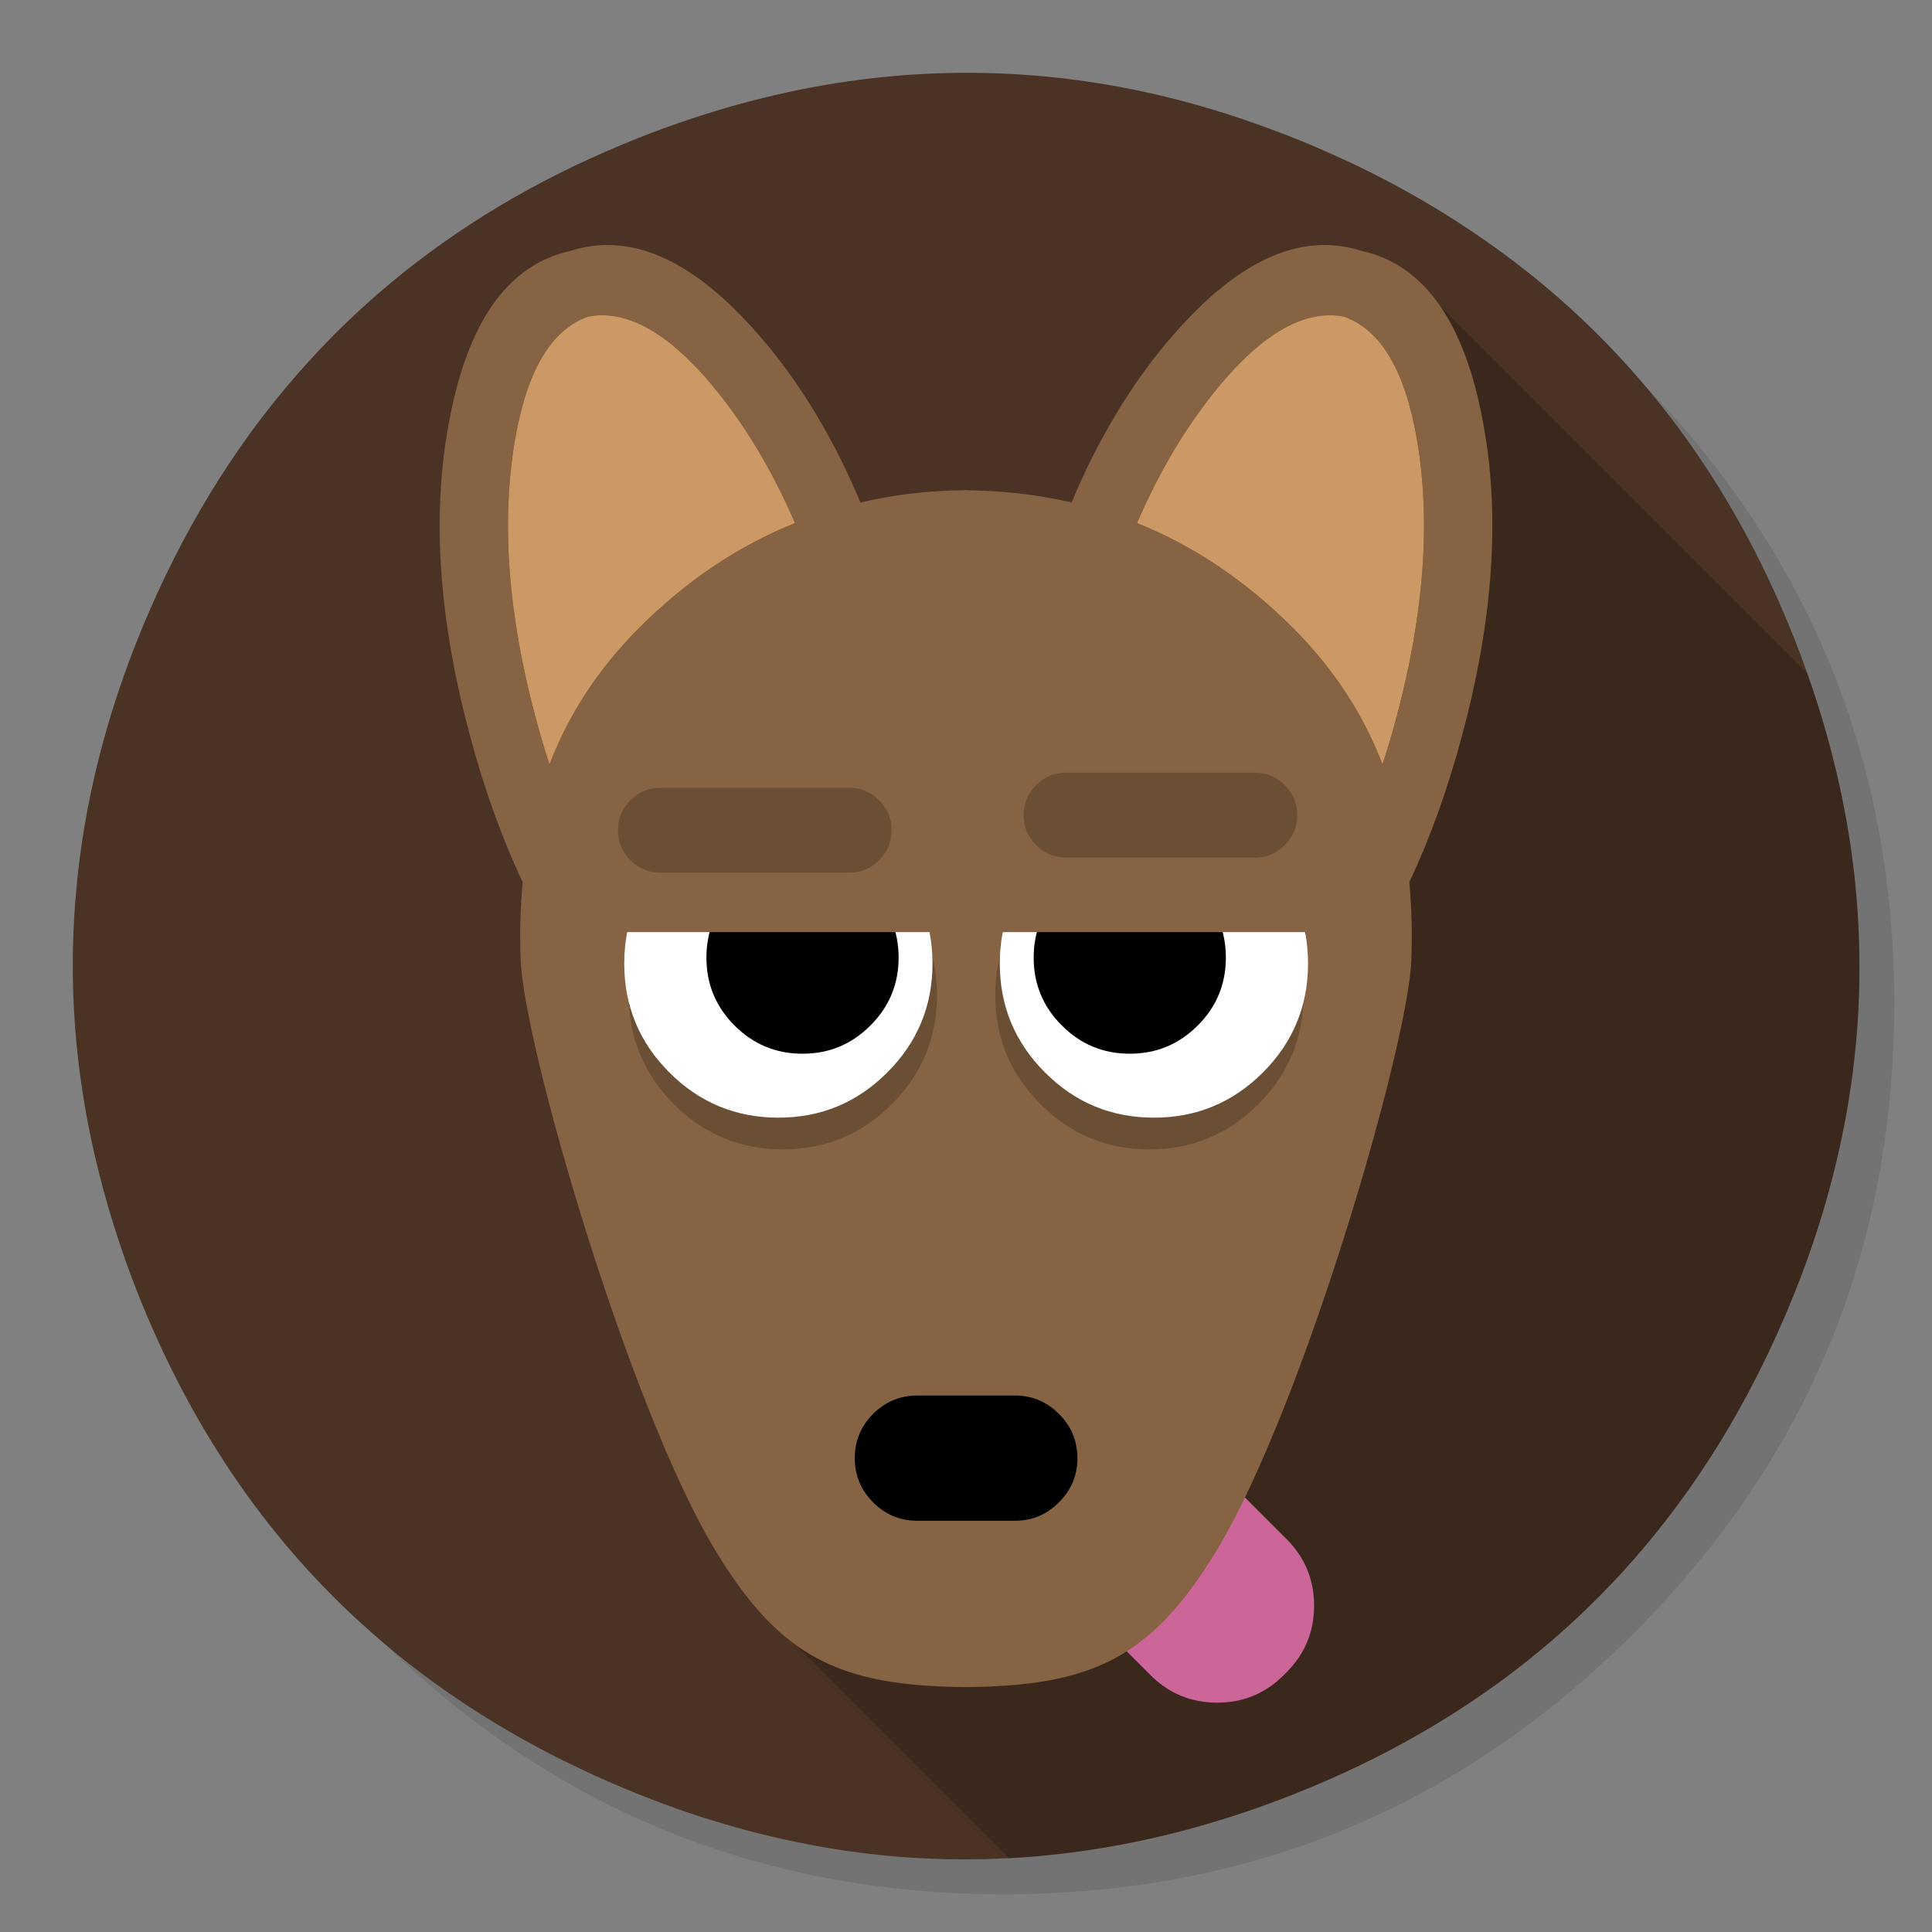 <?xml version="1.0" encoding="utf-8"?>
<!-- Generator: flash2svg, http://dissentgraphics.com/tools/flash2svg -->
<svg xmlns:xlink="http://www.w3.org/1999/xlink" id="Gimp" image-rendering="optimizeSpeed" baseProfile="basic" version="1.1" style="background-color:#ffffff" x="0px" y="0px" width="1024px" height="1024px" viewBox="0 0 1024 1024" enable-background="new 0 0 1024 1024" xmlns="http://www.w3.org/2000/svg">
  <rect x="0" y="0" width="1024" height="1024" fill="#808080" stroke="none"/>
  <defs transform="matrix(1 0 0 1 0 0) "/>
  <g id="shadow">
    <g id="shape">
      <path id="path" fill="#000000" fill-opacity="0.098" d="M969.65,351.3 Q961.05,330.45 950.25,310.45 C946.2,302.9 941.9,295.4 937.35,288.05 917.8,256.35 893.95,226.4 865.8,198.25 773.65,106.1 662.35,60 532,60 401.65,60 290.4,106.1 198.25,198.25 106.1,290.4 60,401.65 60,532 60,662.35 106.1,773.65 198.25,865.8 290.4,957.95 401.65,1004 532,1004 662.35,1004 773.65,957.95 865.8,865.8 916.55,815 953.35,758.4 976.15,696.05 994.7,645.2 1004,590.55 1004,532 1004,487.1 998.55,444.45 987.6,404.05 986.35,399.5 985.05,394.95 983.7,390.45 979.6,377.15 974.9,364.1 969.65,351.3z"/>
    </g>
  </g>
  <g id="ico-shadow">
    <g id="shape2">
      <path id="path1" fill="#4A3224" fill-opacity="1" d="M727.2,91.75 C718.5,87.4 709.35,83.1 699.95,79.05 691.35,75.3 682.8,71.85 674.05,68.65 631.95,52.9 589.8,43.3 547.6,40 478.2,34.4 408.65,45.4 338.7,73 315.25,82.3 293.05,92.9 272.1,104.9 230.8,128.6 194.5,157.55 163.6,191.6 Q112,248.2 79.05,324.15 C58.8,370.8 46.2,417.6 41.2,463.8 40.75,468.25 40.35,472.4 40,476.55 36.3,522.15 39.8,567.3 50.25,612.55 55.95,637.1 63.5,661.3 73,685.4 100.7,755.35 140.25,813.8 191.55,860.5 223,889.15 258.75,913.35 298.85,933.3 299,933.35 299.1,933.4 299.2,933.45 302.3,935 305.3,936.45 307.85,937.6 312.75,939.95 317.1,941.95 321.45,943.85 322.55,944.3 323.35,944.7 324.2,945.05 333.65,949.15 343.1,952.9 352.1,956.25 354.45,957.1 356.6,957.9 358.7,958.65 377.75,965.35 396.9,970.8 415.6,974.95 423.5,976.65 431.4,978.2 439.1,979.5 440.05,979.7 441.05,979.8 441.8,979.95 453.45,981.8 465,983.2 476.55,984.15 546.35,989.6 615.75,978.6 685.4,951.1 709.75,941.5 732.7,930.45 754.2,917.95 789.3,897.6 820.65,873.45 848.3,845.45 852.45,841.25 856.5,836.95 860.55,832.55 868.95,823.3 877.05,813.6 884.8,803.45 904.85,777.3 922.35,748.35 937.4,716.75 940,711.25 942.55,705.65 945.05,699.9 945.3,699.3 945.6,698.65 945.85,698.05 946,697.75 946.1,697.45 946.25,697.15 949.05,690.55 951.7,683.9 954.35,677.15 966,646.5 974.5,615.5 979.7,584.1 980.4,579.7 981.1,574.95 981.8,570.2 982.7,562.85 983.55,555.35 984.15,547.6 984.25,546.15 984.4,544.45 984.55,542.65 985.85,523.35 985.85,503.95 984.65,484.25 984.2,477.85 983.65,471.35 982.95,464.65 982.75,462.8 982.5,460.8 982.25,458.8 980.25,442.4 977.3,425.95 973.3,409.1 967.85,385.95 960.45,362.35 951.1,338.7 923.55,268.95 884.1,210.65 832.5,163.6 813.75,146.5 793.15,130.8 770.95,116.65 757.1,107.75 742.65,99.55 727.2,91.75z"/>
    </g>
  </g>
  <g id="ico">
    <g id="shape4">
      <path id="path2" fill="#000000" fill-opacity="0.2" d="M957.9,356.9 L761.05,160.05 417.05,867.05 534.95,984.95 C585.35,982.1 635.3,970.9 685.4,951.1 709.75,941.5 732.7,930.45 754.2,917.95 789.3,897.6 820.65,873.45 848.3,845.45 852.45,841.25 856.5,836.95 860.55,832.55 868.95,823.3 877.05,813.6 884.8,803.45 904.85,777.3 922.35,748.35 937.4,716.75 940,711.25 942.55,705.65 945.05,699.9 945.3,699.3 945.6,698.65 945.85,698.05 946,697.75 946.1,697.45 946.25,697.15 949.05,690.55 951.7,683.9 954.35,677.15 966,646.5 974.5,615.5 979.7,584.1 980.4,579.7 981.1,574.95 981.8,570.2 982.7,562.85 983.55,555.35 984.15,547.6 984.25,546.15 984.4,544.45 984.55,542.65 985.85,523.35 985.85,503.95 984.65,484.25 984.2,477.85 983.65,471.35 982.95,464.65 982.75,462.8 982.5,460.8 982.25,458.8 980.25,442.4 977.3,425.95 973.3,409.1 Q967.145,383.032 957.9,356.9z"/>
    </g>
  </g>
  <g id="Calque.__203">
    <g id="shape6">
      <path id="path3" fill="#CC6699" fill-opacity="1" d="M602.9,757.5 Q582.2,757.45 567.55,772.1 L566.15,773.5 C556.4,783.25 551.5,795.05 551.5,808.9 551.55,822.7 556.4,834.45 566.15,844.2 L609.75,887.8 C619.5,897.55 631.3,902.45 645.1,902.45 658.9,902.45 670.7,897.55 680.45,887.8 L681.85,886.4 C691.6,876.65 696.5,864.85 696.5,851.05 696.5,837.25 691.6,825.45 681.85,815.7 L638.25,772.1 C628.5,762.35 616.75,757.5 602.9,757.5z"/>
    </g>
  </g>
  <g id="ico-shadow1">
    <g id="Symbole.__2017_1" overflow="visible">
      <g id="Calque.__220">
        <g id="shape38">
          <path id="path28" fill="#866342" fill-opacity="1" d="M786.55,226.7 C777,171.6 755.35,140.35 721.6,132.95 688.65,122.45 654.25,138.65 618.4,181.6 L618.35,181.6 C598.5,205.3 581.65,233.65 567.95,266.3 550.45,262.25 532.15,260.1 513.1,259.85 L513.1,259.825 L513.1,259.8 C512.85,259.8 512.55,259.8 512.3,259.8 L512.025,259.8 L512.05,259.8 C511.65,259.8 511.25,259.8 510.9,259.8 L510.9,259.825 L510.9,259.85 C492,260 473.75,262.2 456.05,266.3 442.35,233.65 425.5,205.3 405.65,181.6 L405.6,181.6 C369.75,138.65 335.35,122.45 302.4,132.95 268.65,140.35 247,171.6 237.45,226.7 228.9,274.75 232.75,329.05 249,389.55 256.65,418.25 266.05,444.35 277.05,467.6 275.75,481.05 275.45,494.7 275.95,508.8 277.55,553.6 333.05,745.15 378.85,821.25 413.15,878.2 444.45,893.45 510.9,894.2 L510.9,894.175 L510.9,894.2 C511.3,894.2 511.7,894.2 512.1,894.2 512.45,894.2 512.75,894.2 513.1,894.2 529.75,894 543.9,892.85 555.65,890.7 568.85,888.35 580.45,884.5 590.5,879.15 600.75,873.7 610.25,866.3 619.1,856.85 627.65,847.7 636.35,835.85 645.15,821.25 690.95,745.15 746.45,553.6 748.05,508.8 748.55,494.7 748.25,481.05 746.95,467.6 757.95,444.35 767.35,418.25 775,389.55 791.25,329.05 795.1,274.75 786.55,226.7z M751,232.85 C758.45,276.35 754.8,325.45 740.15,380.2 737.85,388.85 735.35,397.25 732.75,405.15 722.65,378.85 707.2,354.75 685.15,332.7 660.3,307.85 632.8,289.35 602.65,277.25 614.65,249.4 629.15,225.2 646.1,204.75 L646.1,204.7 C669.9,176.2 691.95,163.9 712.25,167.8 731.75,174.6 744.65,196.3 751,232.85z M377.9,204.75 C394.85,225.2 409.35,249.4 421.35,277.25 391.2,289.35 363.7,307.85 338.85,332.7 316.8,354.75 301.35,378.85 291.25,405.15 288.65,397.25 286.15,388.85 283.85,380.2 269.2,325.45 265.55,276.35 273,232.85 279.35,196.3 292.25,174.6 311.75,167.8 332.05,163.9 354.1,176.2 377.9,204.7 L377.9,204.75z"/>
          <path id="path29" fill="#CC9966" fill-opacity="1" d="M751,232.85 C744.65,196.3 731.75,174.6 712.25,167.8 691.95,163.9 669.9,176.2 646.1,204.7 L646.1,204.75 C629.15,225.2 614.65,249.4 602.65,277.25 632.8,289.35 660.3,307.85 685.15,332.7 707.2,354.75 722.65,378.85 732.75,405.15 735.35,397.25 737.85,388.85 740.15,380.2 754.8,325.45 758.45,276.35 751,232.85z"/>
          <path id="path30" fill="#CC9966" fill-opacity="1" d="M377.9,204.75 L377.9,204.7 C354.1,176.2 332.05,163.9 311.75,167.8 292.25,174.6 279.35,196.3 273,232.85 265.55,276.35 269.2,325.45 283.85,380.2 286.15,388.85 288.65,397.25 291.25,405.15 301.35,378.85 316.8,354.75 338.85,332.7 363.7,307.85 391.2,289.35 421.35,277.25 409.35,249.4 394.85,225.2 377.9,204.75z"/>
        </g>
      </g>
    </g>
  </g>
  <g id="Calque.__204">
    <g id="Symbole.__2019_1" overflow="visible">
      <g id="Calque.__221">
        <g id="Symbole.__2021_3" overflow="visible">
          <g id="Calque.__222">
            <g id="shape39">
              <path id="path31" fill="#000000" fill-opacity="0.2" d="M472.673,469.737 Q448.768,445.832 414.953,445.832 C392.429,445.832 373.149,453.82 357.172,469.737 341.255,485.714 333.267,504.994 333.267,527.518 333.267,550.041 341.255,569.322 357.172,585.238 373.149,601.215 392.429,609.204 414.953,609.204 437.476,609.204 456.756,601.215 472.673,585.238 488.65,569.322 496.638,550.041 496.638,527.518 496.638,504.994 488.65,485.714 472.673,469.737z"/>
            </g>
          </g>
          <g id="Calque.__223">
            <g id="shape40">
              <path id="path32" fill="#FFFFFF" fill-opacity="1" d="M470.271,452.919 Q446.366,429.014 412.55,429.014 C390.026,429.014 370.746,437.002 354.769,452.919 338.852,468.896 330.864,488.176 330.864,510.7 330.864,533.224 338.852,552.504 354.769,568.421 370.746,584.398 390.026,592.386 412.55,592.386 435.074,592.386 454.354,584.398 470.271,568.421 486.248,552.504 494.236,533.224 494.236,510.7 494.236,488.176 486.248,468.896 470.271,452.919z"/>
            </g>
            <g id="Symbole.__2024_6" overflow="visible">
              <g id="Calque.__224">
                <g id="shape41">
                  <path id="path33" fill="#000000" fill-opacity="1" d="M445.952,460.802 Q437.609,454.705 426.731,454.705 C421.025,454.705 415.8,455.967 411.115,458.549 403.007,460.772 395.739,465.096 389.312,471.523 379.402,481.494 374.416,493.506 374.416,507.561 374.416,521.616 379.402,533.628 389.312,543.539 399.283,553.509 411.295,558.495 425.35,558.495 439.405,558.495 451.417,553.509 461.328,543.539 471.298,533.628 476.284,521.616 476.284,507.561 476.284,493.506 471.298,481.494 461.328,471.523 456.643,466.838 451.538,463.294 445.952,460.832"/>
                </g>
              </g>
            </g>
          </g>
        </g>
        <g id="Symbole.__2021_4" overflow="visible">
          <g id="Calque.__225">
            <g id="shape42">
              <path id="path34" fill="#000000" fill-opacity="0.2" d="M551.477,469.737 Q575.382,445.832 609.197,445.832 C631.721,445.832 651.001,453.82 666.978,469.737 682.895,485.714 690.883,504.994 690.883,527.518 690.883,550.041 682.895,569.322 666.978,585.238 651.001,601.215 631.721,609.204 609.197,609.204 586.674,609.204 567.394,601.215 551.477,585.238 535.5,569.322 527.512,550.041 527.512,527.518 527.512,504.994 535.5,485.714 551.477,469.737z"/>
            </g>
          </g>
          <g id="Calque.__226">
            <g id="shape43">
              <path id="path35" fill="#FFFFFF" fill-opacity="1" d="M553.879,452.919 Q577.784,429.014 611.6,429.014 C634.124,429.014 653.404,437.002 669.381,452.919 685.298,468.896 693.286,488.176 693.286,510.7 693.286,533.224 685.298,552.504 669.381,568.421 653.404,584.398 634.124,592.386 611.6,592.386 589.076,592.386 569.796,584.398 553.879,568.421 537.902,552.504 529.914,533.224 529.914,510.7 529.914,488.176 537.902,468.896 553.879,452.919z"/>
            </g>
            <g id="Symbole.__2024_7" overflow="visible">
              <g id="Calque.__227">
                <g id="shape44">
                  <path id="path36" fill="#000000" fill-opacity="1" d="M578.198,460.802 Q586.541,454.705 597.419,454.705 C603.125,454.705 608.35,455.967 613.035,458.549 621.143,460.772 628.411,465.096 634.838,471.523 644.748,481.494 649.734,493.506 649.734,507.561 649.734,521.616 644.748,533.628 634.838,543.539 624.867,553.509 612.855,558.495 598.8,558.495 584.745,558.495 572.733,553.509 562.822,543.539 552.852,533.628 547.866,521.616 547.866,507.561 547.866,493.506 552.852,481.494 562.822,471.523 567.507,466.838 572.612,463.294 578.198,460.832"/>
                </g>
              </g>
            </g>
          </g>
        </g>
      </g>
    </g>
  </g>
  <g id="Calque.__205">
    <g id="shape8">
      <path id="path4" fill="#866342" fill-opacity="1" d="M694.05,494.05 L694.05,406.05 330.05,406.05 330.05,494.05 694.05,494.05z"/>
    </g>
  </g>
  <g id="circle">
    <g id="shape10">
      <path id="path5" fill="#000000" fill-opacity="0.2" d="M687.55,432.05 Q687.55,422.75 680.95,416.15 C676.55,411.75 671.25,409.55 665.05,409.55 L565.05,409.55 C558.85,409.55 553.55,411.75 549.15,416.15 544.75,420.55 542.55,425.85 542.55,432.05 542.55,438.25 544.75,443.55 549.15,447.95 553.55,452.35 558.85,454.55 565.05,454.55 L665.05,454.55 C671.25,454.55 676.55,452.35 680.95,447.95 685.35,443.55 687.55,438.25 687.55,432.05z M465.95,424.15 C461.55,419.75 456.25,417.55 450.05,417.55 L350.05,417.55 C343.85,417.55 338.55,419.75 334.15,424.15 329.75,428.55 327.55,433.85 327.55,440.05 327.55,446.25 329.75,451.55 334.15,455.95 338.55,460.35 343.85,462.55 350.05,462.55 L450.05,462.55 C456.25,462.55 461.55,460.35 465.95,455.95 470.35,451.55 472.55,446.25 472.55,440.05 472.55,433.85 470.35,428.55 465.95,424.15z"/>
      <path id="path8" fill="#000000" fill-opacity="1" d="M462.75,749.4 C456.3,755.9 453.05,763.7 453.05,772.85 453.05,782 456.3,789.8 462.75,796.25 469.3,802.8 477.1,806.05 486.25,806.05 L537.85,806.05 C547,806.05 554.8,802.8 561.25,796.25 567.8,789.8 571.05,782 571.05,772.85 571.05,763.7 567.8,755.9 561.25,749.4 554.8,742.9 547,739.65 537.85,739.65 L486.25,739.65 C477.1,739.65 469.3,742.9 462.75,749.4z"/>
    </g>
  </g>
</svg>